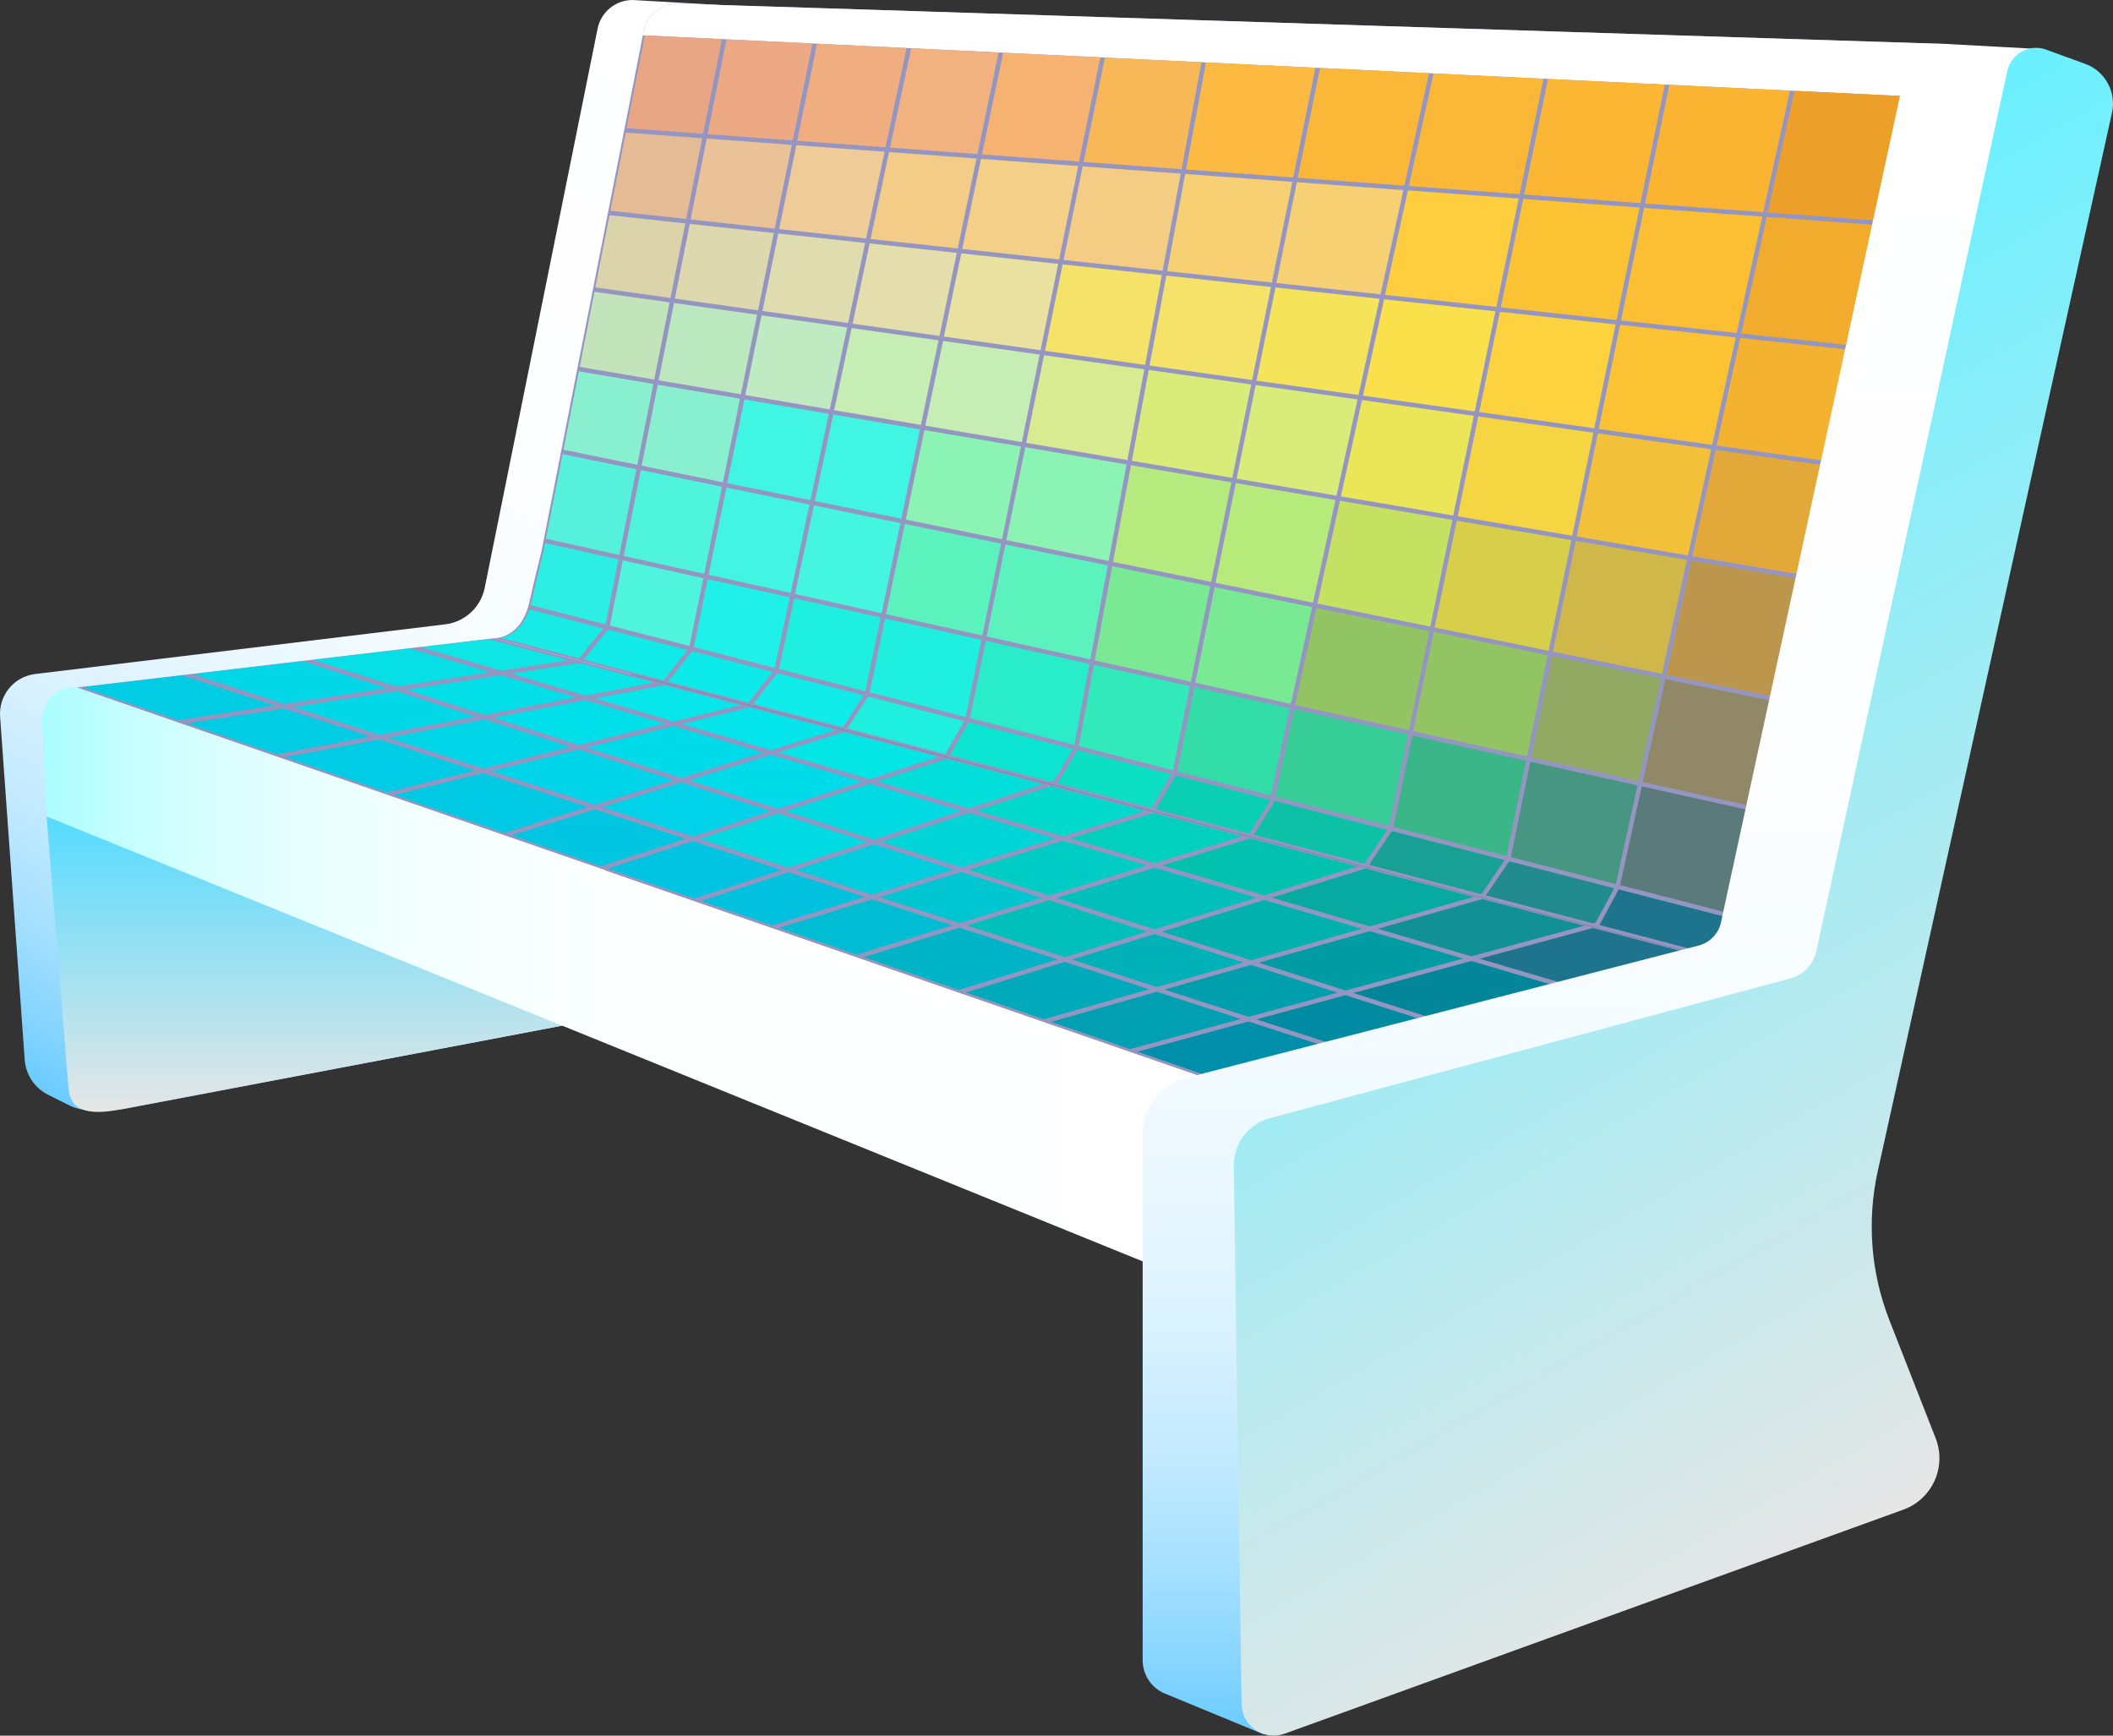 <svg width="280" height="230" viewBox="0 0 280 230" fill="none" xmlns="http://www.w3.org/2000/svg">
<rect x="0" y="0" width="280" height="230" fill="#333333" stroke="none"/>
<path d="M4.664 89.316L59.001 82.734C61.605 82.418 63.713 80.468 64.233 77.893L79.19 3.797C79.636 1.588 81.573 0 83.824 0L95.225 0.651L77.586 135.328L17.292 146.793C15.06 147.27 11.283 147.533 9.24 146.51L6.378 145.077C4.596 144.185 3.417 142.418 3.273 140.428L0.014 94.965C-0.189 92.141 1.857 89.655 4.664 89.316Z" fill="url(#paint0_linear_784_77)"/>
<path d="M6.171 108.174L74.495 135.916L15.945 147.016C10.159 148.164 9.135 146.174 9.043 143.753L6.171 108.174Z" fill="url(#paint1_linear_784_77)"/>
<path d="M65.437 84.58C65.437 84.58 69.09 84.732 70.178 79.683C70.584 77.801 71.772 72.969 71.772 72.969L85.28 4.198C85.715 1.984 87.688 0.411 89.94 0.482L258.246 5.836L228.219 127.315L65.437 84.58Z" fill="#9595C1"/>
<path d="M256.49 12.941L258.247 5.836L89.939 0.482C87.687 0.411 85.715 1.982 85.28 4.198L85.185 4.679L256.49 12.941Z" fill="white"/>
<path d="M10.172 91.109L65.437 84.58L228.218 127.315L158.631 142.451L10.172 91.109Z" fill="#9595C1"/>
<path d="M6.172 108.174L5.575 95.786C5.428 92.734 7.948 90.763 10.171 91.109L158.632 142.451L153.446 167.973L6.172 108.174Z" fill="url(#paint2_linear_784_77)"/>
<path d="M114.672 91.594L116.708 81.836L105.232 79.29L103.24 88.656L114.672 91.594Z" fill="#1EEFDE"/>
<path d="M77.773 99.063L90.317 103.08L101.129 99.724L89.255 96.229L77.773 99.063Z" fill="#00DBEA"/>
<path d="M90.398 95.947L102.15 99.406L110.74 96.74L99.301 93.749L90.398 95.947Z" fill="#04E5EB"/>
<path d="M99.814 93.271L111.687 96.374L114.425 92.143L103.004 89.207L99.814 93.271Z" fill="#10ECEA"/>
<path d="M114.865 111.565L103.117 107.802L92.753 111.157L104.499 114.969L114.865 111.565Z" fill="#00DAE2"/>
<path d="M102.148 107.492L90.314 103.703L79.819 106.96L91.792 110.845L102.148 107.492Z" fill="#00D3E9"/>
<path d="M65.406 95.103L76.696 98.719L88.126 95.896L77.573 92.789L65.406 95.103Z" fill="#01E0EA"/>
<path d="M51.453 97.756L64.043 101.842L75.596 98.989L64.184 95.335L51.453 97.756Z" fill="#01D6E8"/>
<path d="M89.329 103.387L76.674 99.335L65.113 102.188L78.84 106.642L89.329 103.387Z" fill="#00D4E9"/>
<path d="M138.474 46.489L151.745 48.36L153.96 36.459L140.815 35.032L138.474 46.489Z" fill="#F5E268"/>
<path d="M152.333 48.443L165.922 50.36L168.423 38.028L154.55 36.523L152.333 48.443Z" fill="#F5E268"/>
<path d="M125.083 44.6L137.893 46.406L140.228 34.969L127.384 33.575L125.083 44.6Z" fill="#E8E19F"/>
<path d="M96.376 64.029L107.394 66.278L109.829 54.838L98.642 52.935L96.376 64.029Z" fill="#40F5E1"/>
<path d="M93.897 76.167L104.777 78.581L107.271 66.858L96.257 64.611L93.897 76.167Z" fill="#41F5E2"/>
<path d="M112.977 42.892L124.496 44.517L126.792 33.51L115.24 32.257L112.977 42.892Z" fill="#E4DEAD"/>
<path d="M98.76 52.352L109.952 54.257L112.264 43.391L100.916 41.79L98.76 52.352Z" fill="#BFEAC2"/>
<path d="M110.538 54.356L122.034 56.312L124.374 45.099L112.852 43.474L110.538 54.356Z" fill="#C5EDB4"/>
<path d="M217.27 27.505L201.847 26.364L198.877 40.737L214.212 42.402L217.27 27.505Z" fill="#FBC334"/>
<path d="M214.092 42.986L198.756 41.321L196.012 54.604L211.266 56.755L214.092 42.986Z" fill="#FCD23E"/>
<path d="M211.146 57.338L195.891 55.187L193.159 68.414L208.343 70.998L211.146 57.338Z" fill="#F5D542"/>
<path d="M208.224 71.579L193.039 68.996L190.113 83.157L205.215 86.239L208.224 71.579Z" fill="#D7CE4A"/>
<path d="M169.134 37.508L182.943 39.008L185.97 25.19L171.846 24.147L169.134 37.508Z" fill="#F7D074"/>
<path d="M154.659 35.938L168.541 37.444L171.25 24.102L157.057 23.052L154.659 35.938Z" fill="#F7D074"/>
<path d="M183.536 39.072L198.284 40.673L201.25 26.32L186.568 25.234L183.536 39.072Z" fill="#FFCE3F"/>
<path d="M192.454 68.896L177.559 66.362L174.575 79.986L189.533 83.038L192.454 68.896Z" fill="#C6E162"/>
<path d="M180.449 123.074L167.512 119.266L153.973 123.465L165.789 127.249L180.449 123.074Z" fill="#00B1AE"/>
<path d="M151.998 123.456L139.013 119.298L128.136 122.638L141.086 126.841L151.998 123.456Z" fill="#01C0BC"/>
<path d="M164.759 127.542L152.983 123.772L142.065 127.158L153.304 130.804L164.759 127.542Z" fill="#00B2B8"/>
<path d="M138.023 118.981L127.347 115.562L116.542 118.876L127.152 122.319L138.023 118.981Z" fill="#00C6D1"/>
<path d="M126.357 115.245L115.829 111.874L105.456 115.278L115.558 118.557L126.357 115.245Z" fill="#00CDDE"/>
<path d="M189.413 83.62L174.448 80.567L171.634 93.412L186.699 96.754L189.413 83.62Z" fill="#93C463"/>
<path d="M186.579 97.335L171.507 93.992L168.976 105.549L184.08 109.431L186.579 97.335Z" fill="#36CE96"/>
<path d="M183.826 109.979L168.849 106.13L168.776 106.457L166.148 110.613L180.818 114.447L183.826 109.979Z" fill="#0CC1A5"/>
<path d="M165.69 111.106L154.043 114.682L167.507 118.646L179.867 114.812L165.69 111.106Z" fill="#03C1AF"/>
<path d="M179.895 52.93L166.392 51.025L163.874 63.431L177.101 65.682L179.895 52.93Z" fill="#D9EC7A"/>
<path d="M165.804 50.943L152.224 49.027L149.982 61.068L163.29 63.331L165.804 50.943Z" fill="#D9EC7A"/>
<path d="M163.171 63.914L149.873 61.652L147.49 74.459L160.494 77.112L163.171 63.914Z" fill="#B5EB7E"/>
<path d="M160.375 77.695L147.382 75.043L145.06 87.517L157.808 90.345L160.375 77.695Z" fill="#7AE993"/>
<path d="M157.69 90.927L144.951 88.101L142.949 98.861L155.429 102.069L157.69 90.927Z" fill="#32E9BA"/>
<path d="M120.022 68.855L132.779 71.457L135.287 59.169L122.497 56.993L120.022 68.855Z" fill="#8BF3B3"/>
<path d="M135.982 58.686L149.398 60.968L151.636 48.944L138.355 47.071L135.982 58.686Z" fill="#D8EB90"/>
<path d="M155.201 102.622L142.748 99.421L140.149 103.816L152.573 107.064L155.201 102.622Z" fill="#0BDFC4"/>
<path d="M122.62 56.412L135.407 58.588L137.774 46.989L124.962 45.182L122.62 56.412Z" fill="#C5EDB4"/>
<path d="M117.409 81.383L130.174 84.215L132.66 72.039L119.901 69.435L117.409 81.383Z" fill="#5CF2BE"/>
<path d="M107.975 66.396L119.442 68.736L121.913 56.894L110.413 54.937L107.975 66.396Z" fill="#40F5E1"/>
<path d="M130.741 84.341L144.48 87.389L146.8 74.924L133.23 72.155L130.741 84.341Z" fill="#5CF2BE"/>
<path d="M149.289 61.552L135.864 59.268L133.349 71.573L146.909 74.34L149.289 61.552Z" fill="#8BF3B3"/>
<path d="M76.729 87.236L79.948 83.283L70.141 80.763C69.184 83.588 67.325 84.331 66.343 84.521L76.729 87.236Z" fill="#18EBE6"/>
<path d="M151.737 107.458L139.234 104.189L129.384 107.423L140.849 110.798L151.737 107.458Z" fill="#01D9CC"/>
<path d="M142.372 98.713L144.372 87.973L130.621 84.922L128.53 95.155L142.372 98.713Z" fill="#29ECC9"/>
<path d="M116.239 103.554L128.38 107.128L138.174 103.912L125.426 100.58L116.239 103.554Z" fill="#02DFDA"/>
<path d="M125.866 100.081L139.212 103.571L139.699 103.411L142.149 99.268L128.344 95.72L125.866 100.081Z" fill="#0BE4D1"/>
<path d="M140.935 34.448L154.069 35.874L156.464 23.008L143.468 22.048L140.935 34.448Z" fill="#F4CC84"/>
<path d="M152.829 107.744L141.882 111.102L153.011 114.379L164.597 110.82L152.829 107.744Z" fill="#01D0BE"/>
<path d="M176.974 66.262L163.757 64.014L161.074 77.231L173.994 79.868L176.974 66.262Z" fill="#B6EA7B"/>
<path d="M173.866 80.448L160.956 77.813L158.387 90.473L171.055 93.284L173.866 80.448Z" fill="#7AE993"/>
<path d="M168.219 106.228L168.274 105.982L155.798 102.776L153.169 107.219L165.548 110.455L168.219 106.228Z" fill="#09CFB4"/>
<path d="M170.928 93.863L158.269 91.056L156.005 102.216L168.401 105.402L170.928 93.863Z" fill="#32DDA8"/>
<path d="M166.51 50.443L180.022 52.348L182.816 39.591L169.016 38.094L166.51 50.443Z" fill="#F5E359"/>
<path d="M105.355 78.709L116.829 81.255L119.321 69.317L107.852 66.977L105.355 78.709Z" fill="#44F5E0"/>
<path d="M195.304 55.104L180.483 53.013L177.687 65.781L192.575 68.315L195.304 55.104Z" fill="#EBE558"/>
<path d="M198.165 41.257L183.409 39.655L180.61 52.431L195.424 54.521L198.165 41.257Z" fill="#FAE04B"/>
<path d="M103.178 99.709L115.23 103.257L124.361 100.301L111.827 97.025L103.178 99.709Z" fill="#04E5E6"/>
<path d="M166.484 118.963L153.016 114.998L140.007 118.993L152.987 123.149L166.484 118.963Z" fill="#01C0BC"/>
<path d="M112.291 96.533L125.272 99.926L127.749 95.567L115.031 92.299L112.291 96.533Z" fill="#1EEFDE"/>
<path d="M127.971 95.011L130.056 84.796L117.286 81.964L115.247 91.741L127.971 95.011Z" fill="#1EEFDE"/>
<path d="M91.303 103.396L103.117 107.179L114.23 103.581L102.157 100.027L91.303 103.396Z" fill="#00DBEA"/>
<path d="M151.982 114.694L140.853 111.418L128.341 115.257L139.017 118.676L151.982 114.694Z" fill="#00CCC6"/>
<path d="M127.387 107.453L115.239 103.878L104.085 107.489L115.827 111.249L127.387 107.453Z" fill="#00DAE2"/>
<path d="M139.821 111.114L128.391 107.749L116.79 111.558L127.351 114.94L139.821 111.114Z" fill="#00D4D7"/>
<path d="M233.526 28.706L217.866 27.549L214.804 42.466L230.142 44.13L233.526 28.706Z" fill="#FCBE33"/>
<path d="M66.38 88.876L75.377 87.495L64.707 84.705L55.79 85.759L66.38 88.876Z" fill="#0EE6E6"/>
<path d="M88.846 39.489L90.812 29.606L80.77 28.515L78.89 38.084L88.846 39.489Z" fill="#DBD3AA"/>
<path d="M84.449 61.596L86.579 50.882L76.706 49.203L74.665 59.599L84.449 61.596Z" fill="#89F0CF"/>
<path d="M80.884 27.931L90.928 29.021L93.056 18.32L82.919 17.571L80.884 27.931Z" fill="#E5BB95"/>
<path d="M77.358 87.4L87.923 90.162L91.079 86.142L80.581 83.444L77.358 87.4Z" fill="#10EBE7"/>
<path d="M91.519 29.085L102.659 30.294L104.925 19.199L93.652 18.364L91.519 29.085Z" fill="#E9C297"/>
<path d="M91.366 85.603L93.2 76.621L82.535 74.255L80.816 82.892L91.366 85.603Z" fill="#4FF4DD"/>
<path d="M82.071 73.544L84.333 62.178L74.549 60.182L72.348 71.387L82.071 73.544Z" fill="#55F1DA"/>
<path d="M86.695 50.299L88.729 40.071L78.775 38.667L76.82 48.62L86.695 50.299Z" fill="#C3E3BB"/>
<path d="M171.965 23.559L186.098 24.604L189.363 9.703L174.917 9.006L171.965 23.559Z" fill="#FBB838"/>
<path d="M143.589 21.461L156.573 22.422L159.211 8.249L146.413 7.632L143.589 21.461Z" fill="#F9B858"/>
<path d="M157.167 22.466L171.369 23.515L174.319 8.978L159.807 8.278L157.167 22.466Z" fill="#FCBA43"/>
<path d="M186.696 24.649L201.371 25.734L204.532 10.435L189.962 9.732L186.696 24.649Z" fill="#FBB837"/>
<path d="M93.768 17.778L105.045 18.611L107.668 5.763L96.268 5.214L93.768 17.778Z" fill="#ECA984"/>
<path d="M201.967 25.778L217.389 26.917L220.613 11.211L205.131 10.464L201.967 25.778Z" fill="#FBB634"/>
<path d="M117.94 19.564L129.524 20.422L132.334 6.953L120.743 6.394L117.94 19.564Z" fill="#F2B27F"/>
<path d="M130.12 20.465L142.994 21.418L145.815 7.603L132.933 6.981L130.12 20.465Z" fill="#F5B270"/>
<path d="M105.641 18.655L117.344 19.521L120.143 6.365L108.268 5.792L105.641 18.655Z" fill="#EFAD80"/>
<path d="M224.125 74.286L220.804 89.419L236.956 92.715L240.775 77.118L224.125 74.286Z" fill="#BD964E"/>
<path d="M220.676 89.999L217.686 103.628L233.429 107.121L236.815 93.292L220.676 89.999Z" fill="#908866"/>
<path d="M233.288 107.697L217.558 104.208L214.685 117.296L229.975 121.227L233.288 107.697Z" fill="#5B7A7C"/>
<path d="M52.58 90.995L65 89.088L54.29 85.936L41.498 87.447L52.58 90.995Z" fill="#06DFE6"/>
<path d="M80.242 82.745L81.956 74.127L72.234 71.97L72.036 72.976C72.036 72.976 70.847 77.807 70.442 79.691C70.404 79.869 70.356 80.026 70.311 80.193L80.242 82.745Z" fill="#2CEEE2"/>
<path d="M93.173 17.734L95.669 5.184L85.449 4.691L83.034 16.984L93.173 17.734Z" fill="#E8A685"/>
<path d="M214.496 117.862L211.948 122.586L226.744 126.455L226.594 127.028L211.074 122.971L196.059 127.051L209.72 131.073L209.616 131.426L228.483 127.323L229.834 121.803L214.496 117.862Z" fill="#1F748D"/>
<path d="M216.989 104.082L202.804 100.935L200.209 113.577L214.121 117.152L216.989 104.082Z" fill="#479682"/>
<path d="M211.453 122.253L213.904 117.71L199.99 114.133L196.905 118.653L211.07 122.357L211.453 122.253Z" fill="#228B8F"/>
<path d="M165.447 135.369L150.734 139.367L159.377 142.353L175.899 138.76L165.447 135.369Z" fill="#008FAA"/>
<path d="M37.671 93.285L51.264 91.197L40.076 87.614L25.504 89.337L37.671 93.285Z" fill="#02D7E7"/>
<path d="M23.62 95.442L36.366 93.484L24.093 89.503L10.932 91.058L23.62 95.442Z" fill="#00CCE4"/>
<path d="M196.426 119.141L182.582 123.084L194.973 126.73L209.921 122.669L196.426 119.141Z" fill="#119096"/>
<path d="M178.296 131.877L166.494 135.084L177.05 138.51L190.125 135.665L178.296 131.877Z" fill="#018BA2"/>
<path d="M194.967 127.348L179.349 131.591L191.285 135.414L209.16 131.526L194.967 127.348Z" fill="#038699"/>
<path d="M82.651 73.673L93.319 76.039L95.676 64.492L84.914 62.296L82.651 73.673Z" fill="#4FF4DD"/>
<path d="M53.847 91.401L64.223 94.724L76.326 92.422L66.34 89.483L53.847 91.401Z" fill="#02DFE8"/>
<path d="M67.72 89.27L77.603 92.18L86.689 90.451L76.823 87.873L67.72 89.27Z" fill="#08E6E8"/>
<path d="M78.849 92.547L89.269 95.614L98.098 93.435L88.026 90.802L78.849 92.547Z" fill="#06E6EB"/>
<path d="M38.927 93.692L50.278 97.375L63.001 94.957L52.531 91.603L38.927 93.692Z" fill="#00D8E7"/>
<path d="M88.549 90.326L99.189 93.107L102.375 89.046L91.707 86.304L88.549 90.326Z" fill="#0CEAEA"/>
<path d="M24.823 95.858L36.689 99.959L49.065 97.606L37.622 93.893L24.823 95.858Z" fill="#00CCE4"/>
<path d="M77.858 106.949L64.02 102.458L52.298 105.352L66.827 110.372L77.858 106.949Z" fill="#00C9E3"/>
<path d="M62.951 102.111L50.24 97.986L37.818 100.348L51.265 104.996L62.951 102.111Z" fill="#00CCE5"/>
<path d="M115.364 31.673L126.914 32.926L129.401 21.008L117.815 20.151L115.364 31.673Z" fill="#F3CD87"/>
<path d="M89.433 39.572L100.448 41.124L102.54 30.879L91.403 29.67L89.433 39.572Z" fill="#DDD8AD"/>
<path d="M103.251 30.359L114.771 31.609L117.219 20.107L105.521 19.243L103.251 30.359Z" fill="#EFCB97"/>
<path d="M101.036 41.208L112.388 42.809L114.647 32.193L103.132 30.943L101.036 41.208Z" fill="#DFDCAF"/>
<path d="M90.829 111.157L78.836 107.266L67.774 110.7L79.609 114.789L90.829 111.157Z" fill="#01C6E1"/>
<path d="M102.665 88.507L104.654 79.161L93.779 76.749L91.94 85.751L102.665 88.507Z" fill="#1FF1E8"/>
<path d="M237.189 12.01L221.213 11.239L217.987 26.962L233.654 28.12L237.189 12.01Z" fill="#FBB432"/>
<path d="M87.28 50.399L98.176 52.253L100.329 41.707L89.317 40.154L87.28 50.399Z" fill="#BCE8C0"/>
<path d="M85.029 61.713L95.796 63.911L98.056 52.835L87.163 50.982L85.029 61.713Z" fill="#89F0CF"/>
<path d="M127.506 32.99L140.347 34.385L142.874 22.004L129.997 21.052L127.506 32.99Z" fill="#F4CF88"/>
<path d="M220.104 89.883L205.676 86.939L202.924 100.353L217.117 103.501L220.104 89.883Z" fill="#92A963"/>
<path d="M205.095 86.82L189.993 83.739L187.278 96.882L202.344 100.225L205.095 86.82Z" fill="#93C463"/>
<path d="M202.226 100.807L187.157 97.464L184.655 109.579L199.635 113.429L202.226 100.807Z" fill="#3BB688"/>
<path d="M103.542 115.282L91.791 111.469L80.54 115.111L92.001 119.071L103.542 115.282Z" fill="#00C4E2"/>
<path d="M230.014 44.713L214.685 43.05L211.854 56.838L226.888 58.958L230.014 44.713Z" fill="#FBC334"/>
<path d="M180.954 115.097L168.535 118.948L181.517 122.77L195.296 118.846L180.954 115.097Z" fill="#07AAA0"/>
<path d="M226.761 59.54L211.735 57.421L208.927 71.097L223.675 73.607L226.761 59.54Z" fill="#F3C139"/>
<path d="M223.548 74.187L208.809 71.679L205.796 86.357L220.232 89.302L223.548 74.187Z" fill="#CFB849"/>
<path d="M199.378 113.976L184.436 110.136L181.426 114.607L196.295 118.494L199.378 113.976Z" fill="#19A094"/>
<path d="M140.104 127.145L127.149 122.941L114.468 126.835L127.067 131.189L140.104 127.145Z" fill="#00B3C7"/>
<path d="M126.165 122.622L115.555 119.179L103.243 122.957L113.516 126.506L126.165 122.622Z" fill="#01BDD3"/>
<path d="M193.88 127.027L181.515 123.387L166.809 127.576L178.31 131.258L193.88 127.027Z" fill="#019CA3"/>
<path d="M114.571 118.86L104.5 115.593L92.928 119.392L102.292 122.628L114.571 118.86Z" fill="#00C1DE"/>
<path d="M152.28 131.096L141.083 127.463L128.014 131.515L138.312 135.074L152.28 131.096Z" fill="#00AABB"/>
<path d="M177.257 131.545L165.779 127.869L154.317 131.133L165.462 134.749L177.257 131.545Z" fill="#009FAE"/>
<path d="M164.416 135.034L153.293 131.424L139.29 135.413L149.737 139.023L164.416 135.034Z" fill="#009FB2"/>
<path d="M253.476 12.796L237.788 12.038L234.249 28.164L250.005 29.329L253.476 12.796Z" fill="#EC9F29"/>
<path d="M249.883 29.916L234.121 28.75L230.731 44.194L246.526 45.908L249.883 29.916Z" fill="#F1AC2D"/>
<path d="M241.587 69.435L243.179 61.856L227.345 59.623L224.253 73.705L240.918 76.54L242.719 69.18L241.587 69.435Z" fill="#E2A83A"/>
<path d="M246.403 46.492L230.603 44.777L227.472 59.041L243.301 61.274L246.403 46.492Z" fill="#F3B22F"/>
<path d="M270.791 6.529L258.247 5.837C255.831 5.837 252.746 8.216 252.234 10.579L228.052 122.226C227.731 123.711 226.606 124.891 225.14 125.283L157.048 142.866C153.712 143.727 151.392 146.752 151.418 150.201V219.999C151.418 221.823 152.449 223.491 154.08 224.304L167.477 229.842L242.346 148.981L270.791 6.529Z" fill="url(#paint3_linear_784_77)"/>
<path d="M164.52 225.788L163.494 154.489C163.451 151.54 165.414 148.94 168.259 148.176L237.267 129.652C238.989 129.19 240.309 127.803 240.687 126.058L265.99 9.415C266.491 7.104 268.913 5.766 271.133 6.574L276.314 8.46C278.953 9.422 280.473 12.195 279.865 14.942L248.831 155.178C247.371 161.778 247.908 168.663 250.373 174.956L256.498 190.586C257.985 194.384 256.052 198.662 252.222 200.05L170.235 229.742C167.479 230.74 164.563 228.722 164.52 225.788Z" fill="url(#paint4_linear_784_77)"/>
<defs>
<linearGradient id="paint0_linear_784_77" x1="17.353" y1="151.435" x2="102.206" y2="4.687" gradientUnits="userSpaceOnUse">
<stop stop-color="#6ACBFF"/>
<stop offset="0.043" stop-color="#84D4FF"/>
<stop offset="0.109" stop-color="#A4DFFF"/>
<stop offset="0.184" stop-color="#C1E9FF"/>
<stop offset="0.267" stop-color="#D8F1FF"/>
<stop offset="0.362" stop-color="#E9F7FF"/>
<stop offset="0.477" stop-color="#F6FCFF"/>
<stop offset="0.632" stop-color="#FDFEFF"/>
<stop offset="1" stop-color="white"/>
</linearGradient>
<linearGradient id="paint1_linear_784_77" x1="40.333" y1="108.174" x2="40.333" y2="147.351" gradientUnits="userSpaceOnUse">
<stop stop-color="#55DBFF"/>
<stop offset="1" stop-color="#E6E6E5"/>
</linearGradient>
<linearGradient id="paint2_linear_784_77" x1="5.57" y1="129.522" x2="158.631" y2="129.522" gradientUnits="userSpaceOnUse">
<stop stop-color="#AAFDFF"/>
<stop offset="0.07" stop-color="#C4FEFF"/>
<stop offset="0.152" stop-color="#DAFEFF"/>
<stop offset="0.249" stop-color="#EBFFFF"/>
<stop offset="0.368" stop-color="#F6FFFF"/>
<stop offset="0.535" stop-color="#FDFFFF"/>
<stop offset="1" stop-color="white"/>
</linearGradient>
<linearGradient id="paint3_linear_784_77" x1="211.103" y1="229.841" x2="211.103" y2="5.837" gradientUnits="userSpaceOnUse">
<stop stop-color="#6ACBFF"/>
<stop offset="0.046" stop-color="#89D6FF"/>
<stop offset="0.103" stop-color="#A8E1FF"/>
<stop offset="0.169" stop-color="#C4EAFF"/>
<stop offset="0.243" stop-color="#DAF2FF"/>
<stop offset="0.329" stop-color="#EBF8FF"/>
<stop offset="0.435" stop-color="#F6FCFF"/>
<stop offset="0.585" stop-color="#FDFEFF"/>
<stop offset="1" stop-color="white"/>
</linearGradient>
<linearGradient id="paint4_linear_784_77" x1="184.934" y1="54.805" x2="264.791" y2="192.913" gradientUnits="userSpaceOnUse">
<stop stop-color="#6AF0FF"/>
<stop offset="1" stop-color="#E6E6E5"/>
</linearGradient>
</defs>
</svg>
